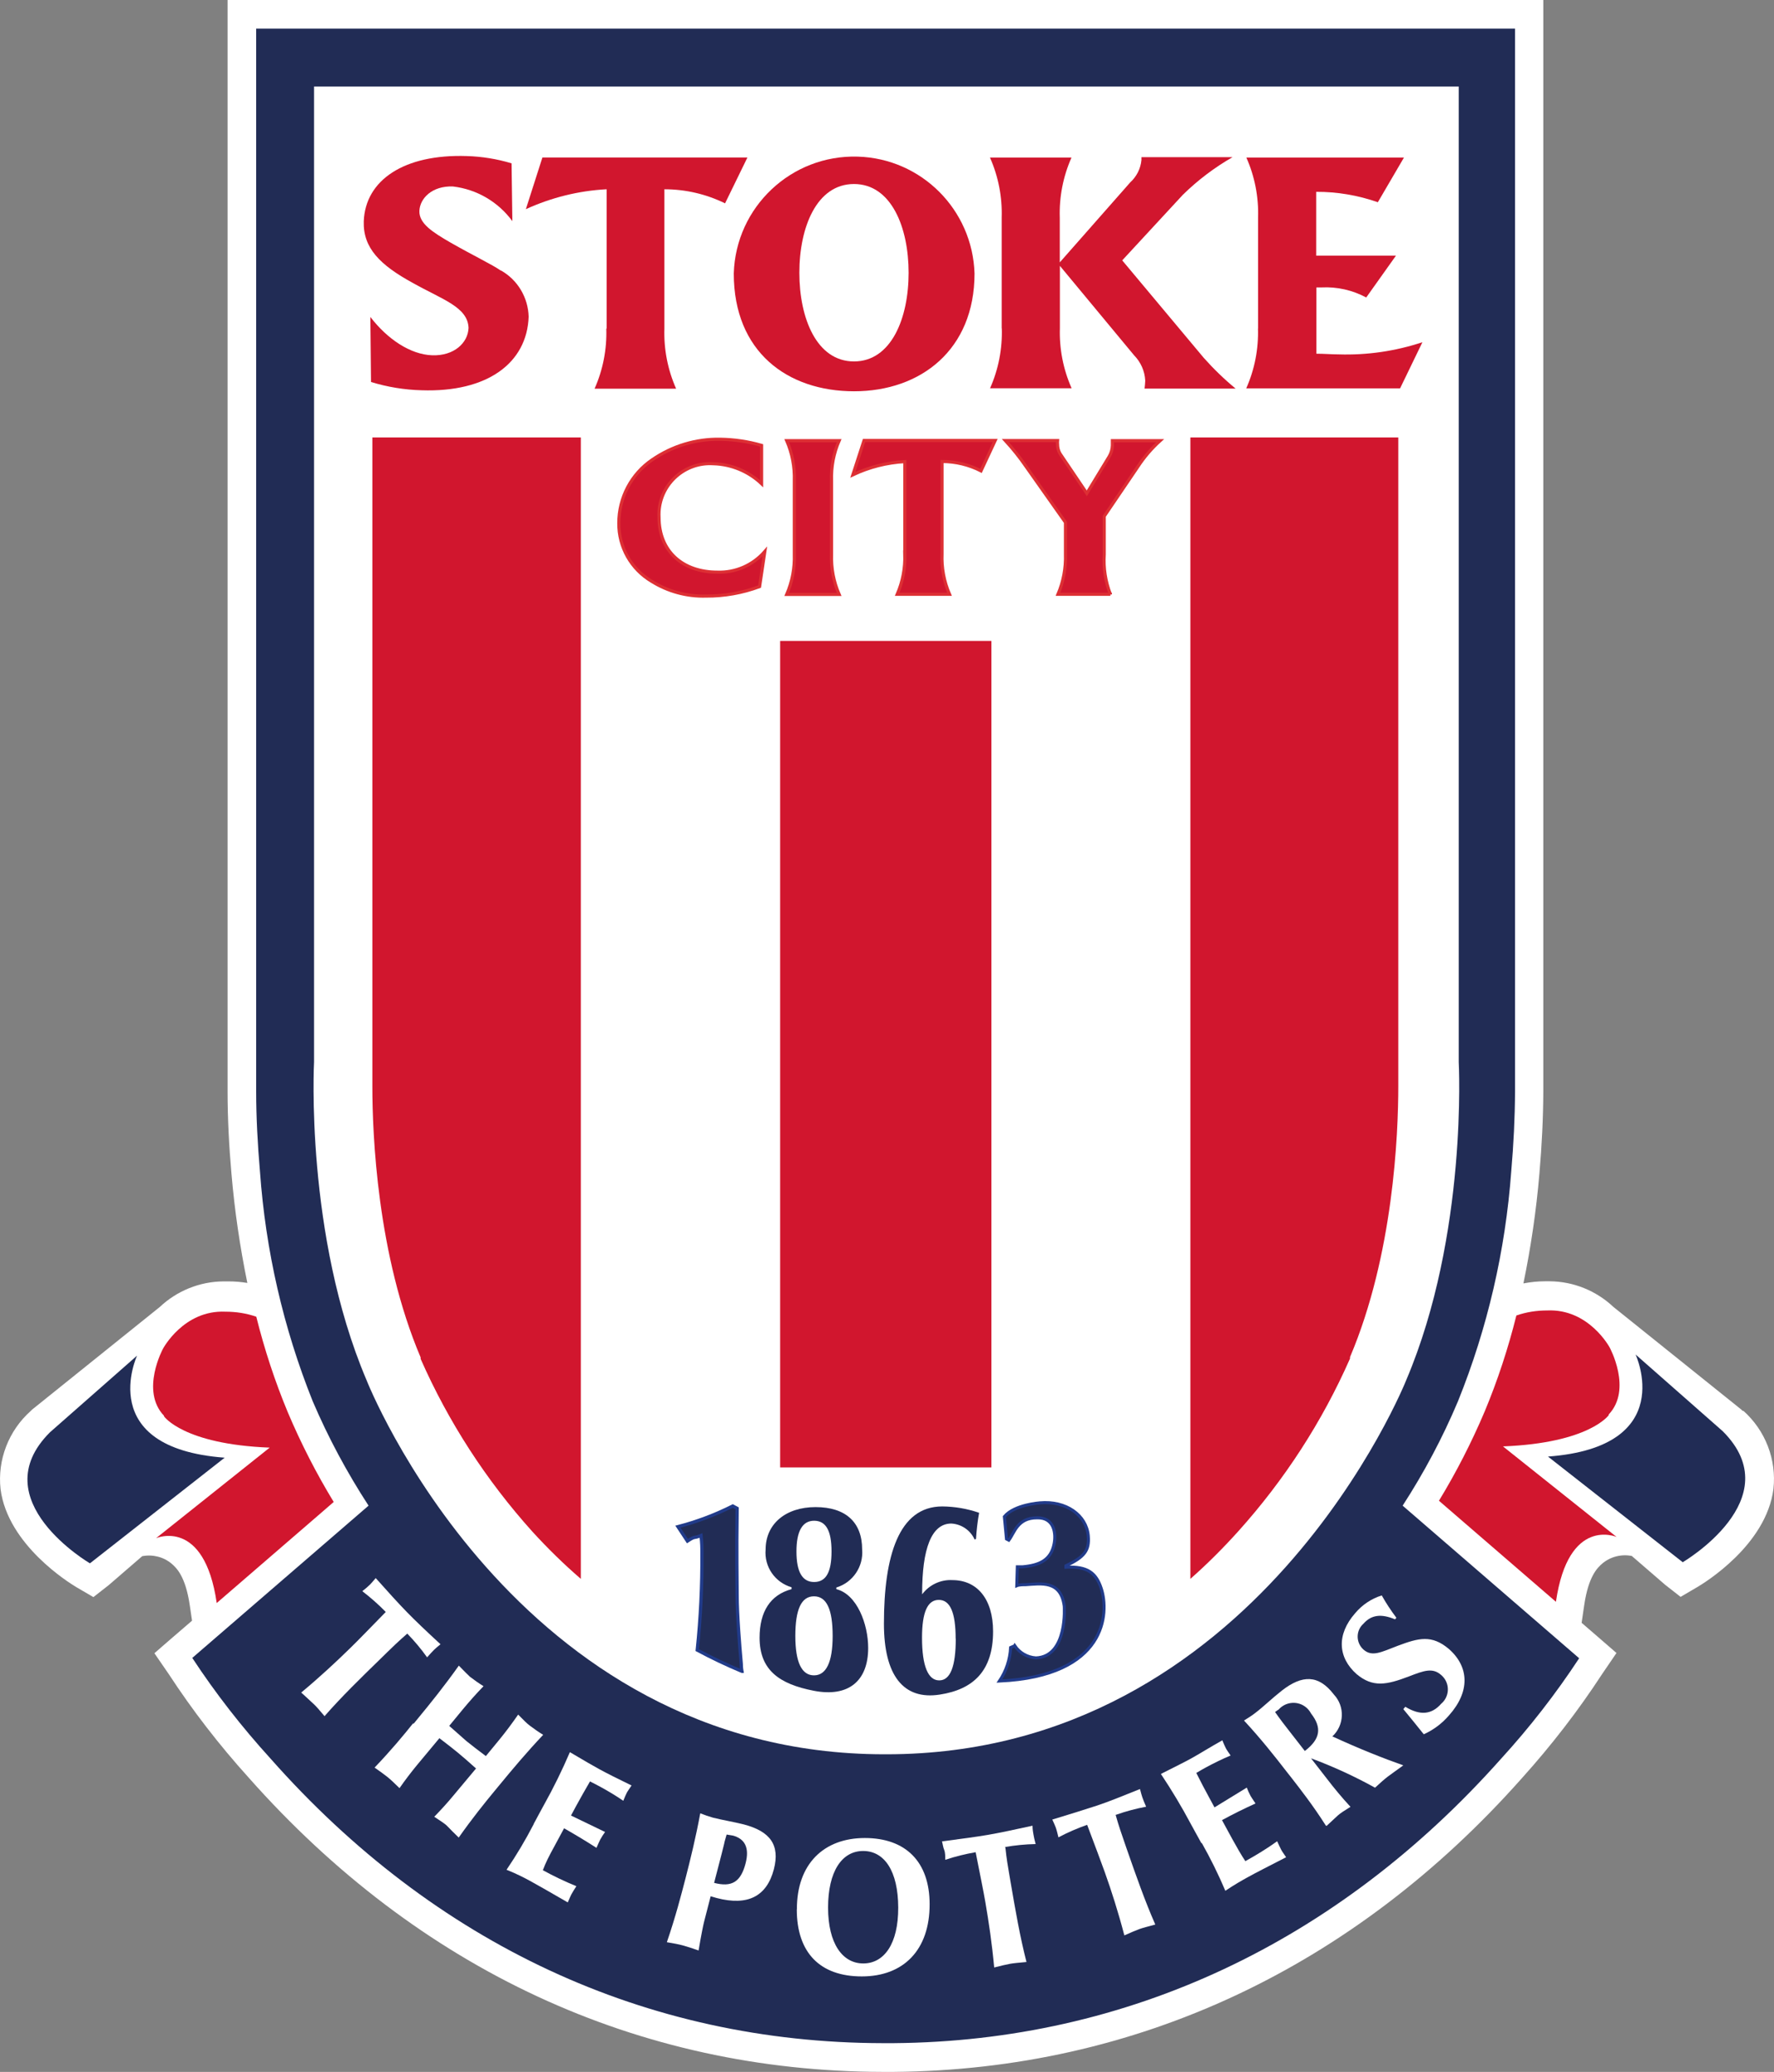 <?xml version="1.0" encoding="UTF-8"?><svg id="Layer_1" xmlns="http://www.w3.org/2000/svg" viewBox="0 0 158.79 185.33"><rect x="0" y="0" width="158.79" height="185.33" fill="#808080" stroke="none"/><defs><style>.cls-1{stroke-width:.29px;}.cls-1,.cls-2{stroke:#213b8a;}.cls-1,.cls-2,.cls-3{fill:none;}.cls-2{stroke-width:.27px;}.cls-4{fill:#fff;}.cls-3{stroke:#dd2f34;stroke-width:.28px;}.cls-5{fill:#d1162e;}.cls-6{fill:#212c55;}</style></defs><path class="cls-4" d="M155.99,126.21l-.06-.06-.06-.06-11.46-9.19c-1.54-1.45-3.57-2.27-5.69-2.29h-.42c-.65,0-1.3.07-1.94.19.67-3.24,1.15-6.51,1.43-9.8.22-2.5.34-5,.35-7.37V0H20.37v97.64c0,2.4.13,4.87.35,7.37.28,3.28.76,6.53,1.42,9.75-.55-.09-1.1-.14-1.65-.14h-.5c-2.12.02-4.15.84-5.69,2.29l-11.43,9.18-.06.06-.06.06c-1.98,1.76-2.99,4.37-2.7,7,.65,5,6.18,8.4,6.8,8.77l1.51.88,1.37-1.07,3-2.59c.93-.18,1.9.06,2.63.67.44.38,1.25,1.13,1.63,3.75l.2,1.35-1.64,1.41-1.73,1.5,1.3,1.89c2.13,3.26,4.52,6.34,7.13,9.23,15.24,17.19,34.85,26.28,56.74,26.33h1c21.68-.18,41.14-9.27,56.25-26.29,2.62-2.91,5.02-6.01,7.16-9.29l1.29-1.89-1.73-1.5-1.39-1.2.23-1.56c.38-2.62,1.19-3.37,1.63-3.75.73-.61,1.7-.85,2.63-.67l3,2.59,1.37,1.07,1.5-.88c.63-.37,6.16-3.74,6.81-8.77.29-2.63-.72-5.24-2.7-7"/><path class="cls-6" d="M125.55,134.68c1.92-2.96,3.58-6.08,4.95-9.33,2.65-6.56,4.25-13.5,4.77-20.56.21-2.42.33-4.82.34-7.16V2.56H22.93v95.07c0,2.33.13,4.74.34,7.16.5,7.05,2.09,13.99,4.72,20.55,1.39,3.25,3.07,6.38,5,9.34l-15.78,13.62c2.09,3.18,4.44,6.19,7,9,14.7,16.62,33.65,25.42,54.78,25.46h1c20.94-.17,39.73-9,54.36-25.43,2.57-2.81,4.91-5.82,7-9l-15.8-13.65Z"/><path class="cls-4" d="M79.34,7.74H28.11v87.26s-.83,15.45,4.69,28.43c0,0,13.12,33.49,46.36,33.49h.18c33.24,0,46.54-33.49,46.54-33.49,5.52-13,4.69-28.43,4.69-28.43V7.74h-51.23Z"/><path class="cls-6" d="M71.29,138.78c0-1.81.53-2.75,1.58-2.75s1.56.87,1.56,2.75-.51,2.73-1.56,2.73-1.58-.89-1.58-2.73M74.87,142c1.47-.45,2.43-1.87,2.3-3.4,0-2.44-1.48-3.79-4.17-3.79s-4.47,1.52-4.47,3.79c-.14,1.54.84,2.95,2.32,3.38v.17c-1.89.51-2.86,2-2.86,4.34,0,2.89,1.75,4.15,4.86,4.75s4.86-.89,4.86-3.83c0-2.13-1-4.8-2.85-5.26v-.15ZM71.19,146.34c0-2.37.53-3.55,1.67-3.55s1.67,1.18,1.67,3.55-.59,3.52-1.67,3.52-1.67-1.13-1.67-3.52"/><path class="cls-6" d="M85.55,146.58c0,2.49-.49,3.73-1.48,3.73s-1.54-1.26-1.54-3.82c0-2.27.49-3.38,1.5-3.38s1.51,1.11,1.51,3.48M82.54,142.59v-.07c0-3.95.82-6.24,2.61-6.24.91.05,1.71.6,2.09,1.43l.12-.05c.05-.78.14-1.57.28-2.34-1.06-.37-2.18-.56-3.3-.57-3.9,0-5.22,4.45-5.22,10.49,0,4.62,1.74,6.85,5,6.34,3-.46,4.77-2.12,4.77-5.65,0-2.89-1.42-4.59-3.64-4.59-1.05-.06-2.07.42-2.7,1.26"/><path class="cls-6" d="M90.83,147.21c.43.64,1.13,1.04,1.9,1.09,2.87-.12,2.53-4.64,2.53-4.64-.31-2.33-2.06-2-3.46-1.91-.24,0-.58,0-.79.09l.05-1.69c.16,0,.31,0,.47,0,1.52-.14,2.55-.59,2.83-2.09.17-.91,0-2.34-1.55-2.29-1.74,0-2,1.33-2.51,2l-.21-.11-.19-2c.9-1.08,3.18-1.23,3.18-1.23,2.34-.21,4.16,1.09,4.33,2.94.12,1.35-.37,1.91-2,2.69v.13c1.95-.11,2.71.53,3.16,1.89.73,2.2.5,7.85-9.11,8.29.6-.89.95-1.93,1-3l.37-.16Z"/><path class="cls-2" d="M90.83,147.21c.43.64,1.13,1.04,1.9,1.09,2.87-.12,2.53-4.64,2.53-4.64-.31-2.33-2.06-2-3.46-1.91-.24,0-.58,0-.79.09l.05-1.69c.16,0,.31,0,.47,0,1.52-.14,2.55-.59,2.83-2.09.17-.91,0-2.34-1.55-2.29-1.74,0-2,1.33-2.51,2l-.21-.11-.19-2c.9-1.08,3.18-1.23,3.18-1.23,2.34-.21,4.16,1.09,4.33,2.94.12,1.35-.37,1.91-2,2.69v.13c1.95-.11,2.71.53,3.16,1.89.73,2.2.5,7.85-9.11,8.29.6-.89.95-1.93,1-3l.37-.16Z"/><path class="cls-6" d="M66.41,149.5c-1.36-.57-2.7-1.2-4-1.9.3-2.88.44-5.77.42-8.66,0-.51,0-.87-.08-1.59-.77.31-.45,0-1.22.5l-.85-1.29c1.7-.44,3.34-1.06,4.91-1.85l.39.21c-.06,4.14,0,6.44,0,7.78,0,1.7.22,4.44.37,6.13,0,.35.1.68.1.68"/><path class="cls-1" d="M66.41,149.5c-1.36-.57-2.7-1.2-4-1.9.3-2.88.44-5.77.42-8.66,0-.51,0-.87-.08-1.59-.77.31-.45,0-1.22.5l-.85-1.29c1.7-.44,3.34-1.06,4.91-1.85l.39.21c-.06,4.14,0,6.44,0,7.78,0,1.7.22,4.44.37,6.13,0,.35.06.67.06.67Z"/><path class="cls-4" d="M63.91,168.46l.67-2.58.25-1c0-.08.09-.34.21-.78l.55.09c1.11.29,1.5,1.12,1.15,2.48-.44,1.69-1.25,2.16-2.83,1.75M63.61,169.62l.55.16c2.77.72,4.47-.14,5.11-2.58.56-2.18-.34-3.38-2.67-4-1-.25-1.91-.39-2.78-.61-.39-.11-.77-.24-1.14-.39-.4,2.16-.88,4.11-1.32,5.82-.4,1.53-.89,3.44-1.67,5.71.6.1,1.08.19,1.44.29s.84.25,1.4.45c.24-1.43.42-2.29.49-2.56l.59-2.29Z"/><path class="cls-4" d="M74.12,170.64c0-3.23,1.23-5.07,3.14-5.07s3.13,1.8,3.14,5.06-1.27,5-3.13,5-3.15-1.78-3.15-5M71.32,170.79c0,3.88,2.08,6,5.82,6s6.08-2.37,6.07-6.46c0-3.79-2.14-5.92-5.8-5.92s-6.09,2.31-6.08,6.37"/><path class="cls-4" d="M89.99,165.24c.1,1,.24,1.79.35,2.43l.12.7c.43,2.51.84,4.88,1.42,7.13-.68.06-1.18.11-1.46.16s-.85.18-1.43.33c-.2-2.16-.49-4.11-.8-5.89-.16-.95-.47-2.43-.86-4.42-.92.16-1.83.38-2.72.68,0-.33,0-.65-.1-.9s-.1-.39-.19-.75c1.67-.22,3.05-.4,4.1-.58s2.35-.46,4-.82c0,.36.06.61.08.76s.11.56.2.88c-.93.02-1.85.11-2.77.27"/><path class="cls-4" d="M99.86,162.34c.26.94.54,1.73.75,2.34l.23.67c.84,2.4,1.63,4.67,2.57,6.8-.66.18-1.14.3-1.41.4s-.81.32-1.36.57c-.55-2.1-1.16-4-1.76-5.68-.32-.9-.86-2.32-1.57-4.21-.88.31-1.74.68-2.57,1.12-.08-.33-.15-.63-.24-.88s-.16-.37-.31-.71c1.61-.49,2.94-.9,4-1.25s2.25-.84,3.85-1.48c.09.36.16.59.21.74s.2.54.34.84c-.91.17-1.81.41-2.69.72"/><path class="cls-4" d="M107.53,164.86l-.58-1.05-.35-.64c-.82-1.54-1.72-3.04-2.69-4.49,1.31-.66,2.21-1.11,2.68-1.37.73-.4,1.68-1,2.82-1.64.13.31.23.55.32.72s.24.37.42.64c-.79.33-1.51.69-2.2,1.06-.3.17-.6.33-.87.5.39.78.79,1.54,1.19,2.27l.44.81,2.89-1.77c.1.26.21.51.34.75.08.14.23.35.44.67-1.06.48-2.06.98-3,1.49l.91,1.67c.42.76.8,1.43,1.18,2,.98-.54,1.94-1.13,2.85-1.78.13.3.25.54.35.74s.24.37.45.69c-1.58.81-2.74,1.4-3.44,1.79-.53.29-1.21.68-2,1.21-.62-1.46-1.32-2.88-2.1-4.26"/><path class="cls-4" d="M116.79,156.62l-1.48-1.9c-.3-.38-.71-.91-1.18-1.58.17-.13.28-.2.32-.22.64-.73,1.76-.81,2.5-.16.16.14.3.32.4.51,1,1.28.82,2.28-.51,3.32h0M118.74,163.33c.42-.39.76-.71,1-.93s.65-.47,1.14-.78c-.75-.81-1.45-1.65-2.13-2.54l-1.4-1.8c1.97.73,3.89,1.61,5.73,2.63.43-.4.81-.74,1.15-1s.77-.55,1.38-1c-1.76-.62-3.87-1.45-6.35-2.59,1.07-.99,1.14-2.67.14-3.74-.01-.02-.03-.03-.04-.05-1.34-1.72-2.79-1.74-4.63-.3-.89.7-1.63,1.43-2.38,2-.28.22-.61.43-1,.67,1.52,1.64,2.76,3.21,3.82,4.58l.38.48c.91,1.17,2,2.57,3.12,4.33"/><path class="cls-4" d="M125.62,152.87l.17-.2c1.3.79,2.34.72,3.21-.27.71-.6.8-1.66.2-2.37-.06-.07-.13-.14-.2-.2-.77-.68-1.53-.4-2.9.13-2,.76-3.22,1-4.67-.21-1.67-1.48-1.82-3.53-.13-5.45.63-.75,1.45-1.3,2.38-1.59.39.7.83,1.36,1.31,2l-.12.14c-1.24-.52-2.12-.41-2.83.39-.64.57-.69,1.55-.12,2.19.04.04.08.08.12.12.77.68,1.55.25,3.11-.35,1.83-.68,3-1,4.54.3,1.83,1.61,1.9,3.83,0,5.95-.62.72-1.38,1.29-2.25,1.68-.65-.82-1.27-1.57-1.83-2.25"/><path class="cls-4" d="M36.44,146.14c-.74.64-1.34,1.22-1.8,1.67l-.51.5c-1.82,1.77-3.55,3.45-5.08,5.2-.44-.52-.76-.9-1-1.11s-.63-.6-1.09-1c1.67-1.39,3.11-2.73,4.41-4,.69-.67,1.74-1.76,3.16-3.21-.65-.67-1.36-1.29-2.1-1.86.24-.18.47-.38.69-.59.11-.11.27-.3.51-.58,1.12,1.26,2.06,2.29,2.8,3.05s1.71,1.68,3,2.87c-.29.23-.47.39-.58.5s-.4.41-.62.67c-.54-.76-1.14-1.47-1.79-2.14"/><path class="cls-4" d="M36.99,154.23l.43-.53c1.1-1.33,2.35-2.88,3.65-4.71.45.46.78.8,1,1,.39.3.79.58,1.21.84-.66.68-1.27,1.37-1.86,2.08l-1.21,1.47c.75.66,1.26,1.12,1.53,1.35.49.4,1.08.85,1.75,1.35l1.21-1.47c.59-.72,1.14-1.46,1.68-2.24.47.48.82.83,1.06,1,.38.29.77.56,1.18.81-1.53,1.62-2.8,3.14-3.92,4.5l-.43.52c-.9,1.09-2,2.45-3.21,4.17-.42-.41-.76-.74-1-1s-.69-.52-1.19-.86c.61-.63,1.19-1.26,1.74-1.93l2-2.39c-.64-.58-1.21-1.07-1.67-1.45s-.86-.68-1.61-1.26l-2,2.4c-.55.67-1.07,1.35-1.57,2.07-.43-.42-.78-.76-1.08-1s-.68-.51-1.15-.84c1.46-1.53,2.58-2.87,3.48-4"/><path class="cls-4" d="M47.78,163.13l.57-1.06.35-.64c.85-1.52,1.62-3.09,2.31-4.7,1.27.75,2.13,1.25,2.61,1.51.73.4,1.72.89,2.91,1.47-.18.27-.34.49-.43.66s-.18.4-.31.71c-.67-.46-1.37-.88-2.09-1.27-.3-.16-.6-.32-.89-.46-.44.75-.86,1.5-1.26,2.23l-.44.82,3.05,1.47c-.16.22-.31.45-.44.69-.08.14-.17.38-.33.73-.98-.63-1.95-1.21-2.9-1.75l-.9,1.67c-.42.76-.77,1.45-1,2.08.97.53,1.97,1.01,3,1.43-.18.28-.32.5-.43.7s-.18.4-.34.75c-1.54-.89-2.67-1.54-3.37-1.92-.53-.29-1.23-.65-2.11-1,.89-1.31,1.7-2.67,2.43-4.08"/><path class="cls-5" d="M54.3,29.39v-12.46c-2.5.13-4.95.74-7.23,1.78l1.48-4.62h18.35l-2,4.1c-1.69-.83-3.55-1.26-5.43-1.26v12.46c-.06,1.85.3,3.69,1.05,5.38h-7.3c.75-1.69,1.11-3.53,1.05-5.38"/><path class="cls-5" d="M89.66,29.39v-9.92c.06-1.85-.3-3.69-1.05-5.38h7.3c-.75,1.69-1.11,3.53-1.05,5.38v4l6.31-7.16c.57-.52.93-1.23,1-2v-.25h8.15c-1.62.93-3.11,2.06-4.44,3.36l-5.43,5.87,7.29,8.71c.88.99,1.84,1.92,2.86,2.76h-8.15c.03-.24.05-.47.06-.71-.04-.85-.4-1.66-1-2.27l-6.64-8v5.57c-.06,1.85.3,3.69,1.05,5.38h-7.3c.75-1.69,1.11-3.53,1.05-5.38"/><path class="cls-5" d="M112.61,29.39v-9.92c.06-1.85-.3-3.69-1.05-5.38h14.11l-2.34,4c-1.77-.62-3.64-.94-5.52-.93v5.71h7.14l-2.66,3.74c-1.23-.66-2.61-.97-4-.9h-.46v5.93c.69,0,1.38.06,2,.06,2.54.08,5.08-.29,7.49-1.09l-2,4.13h-13.77c.75-1.69,1.11-3.53,1.05-5.38"/><path class="cls-5" d="M63.84,41.48c-2.52-.16-4.69,1.76-4.85,4.27-.01.18-.01.36,0,.54,0,3,2.09,4.89,5.22,4.89,1.62.06,3.18-.62,4.25-1.85l-.47,3.14c-1.53.57-3.16.86-4.79.85-1.72.05-3.41-.41-4.87-1.32-1.84-1.09-2.96-3.07-2.94-5.21,0-2.27,1.12-4.4,3-5.67,1.79-1.23,3.91-1.87,6.08-1.83,1.25.02,2.5.2,3.7.55v3.43c-1.18-1.11-2.73-1.74-4.35-1.78"/><path class="cls-3" d="M63.84,41.48c-2.52-.16-4.69,1.76-4.85,4.27-.01.18-.01.36,0,.54,0,3,2.09,4.89,5.22,4.89,1.62.06,3.18-.62,4.25-1.85l-.47,3.14c-1.53.57-3.16.86-4.79.85-1.72.05-3.41-.41-4.87-1.32-1.84-1.09-2.96-3.07-2.94-5.21,0-2.27,1.12-4.4,3-5.67,1.79-1.23,3.91-1.87,6.08-1.83,1.25.02,2.5.2,3.7.55v3.43c-1.17-1.11-2.72-1.75-4.33-1.79Z"/><path class="cls-5" d="M71.1,49.58v-6.58c.04-1.23-.19-2.45-.68-3.58h4.69c-.49,1.13-.72,2.35-.68,3.58v6.59c-.04,1.23.19,2.45.68,3.58h-4.69c.49-1.13.72-2.35.68-3.58"/><path class="cls-3" d="M71.1,49.58v-6.58c.04-1.23-.19-2.45-.68-3.58h4.69c-.49,1.13-.72,2.35-.68,3.58v6.59c-.04,1.23.19,2.45.68,3.58h-4.69c.49-1.13.72-2.36.68-3.59Z"/><path class="cls-5" d="M80.99,49.58v-8.29c-1.61.09-3.19.49-4.65,1.18l1-3.07h11.74l-1.27,2.72c-1.08-.55-2.28-.84-3.49-.84v8.28c-.05,1.23.18,2.46.67,3.6h-4.68c.49-1.13.72-2.35.68-3.58"/><path class="cls-3" d="M80.99,49.58v-8.29c-1.61.09-3.19.49-4.65,1.18l1-3.07h11.74l-1.27,2.72c-1.08-.55-2.28-.84-3.49-.84v8.28c-.05,1.23.18,2.46.67,3.6h-4.68c.49-1.13.72-2.35.68-3.58Z"/><path class="cls-5" d="M99.39,53.16h-4.69c.48-1.13.71-2.35.67-3.58v-2.85l-3.53-5c-.56-.82-1.18-1.59-1.85-2.32h4.67c-.01.1-.01.21,0,.31,0,.31.07.61.23.87l2.39,3.54,2-3.29c.18-.3.28-.65.29-1,0-.14,0-.28,0-.42h4.27c-.76.69-1.44,1.48-2,2.34l-3,4.42v3.41c-.04,1.23.19,2.45.68,3.58"/><path class="cls-3" d="M99.39,53.16h-4.69c.48-1.13.71-2.35.67-3.58v-2.85l-3.53-5c-.56-.82-1.18-1.59-1.85-2.32h4.67c-.01.1-.01.21,0,.31,0,.31.07.61.23.87l2.39,3.54,2-3.29c.18-.3.28-.65.29-1,0-.14,0-.28,0-.42h4.27c-.76.69-1.44,1.48-2,2.34l-3,4.42v3.41c-.08,1.22.11,2.43.55,3.57Z"/><path class="cls-5" d="M87.23,24.46c0,6.83-4.82,10.54-10.78,10.54s-10.77-3.52-10.77-10.54c.18-5.95,5.15-10.63,11.1-10.45,5.7.17,10.27,4.75,10.45,10.45M76.44,16.46c-3.34,0-4.89,3.87-4.89,7.94s1.55,7.93,4.89,7.93,4.89-3.87,4.89-7.93-1.55-7.94-4.89-7.94"/><path class="cls-5" d="M44.82,24.2c-.72-.51-2.46-1.34-4.49-2.5-1.61-.93-2.83-1.71-2.79-2.83s1.13-2.26,3-2.19c2.13.25,4.05,1.37,5.32,3.1l-.07-5.17c-1.3-.39-2.64-.61-4-.65-5.62-.19-9.09,2.15-9.23,5.84-.07,2.37,1.43,3.9,4.43,5.53,2.64,1.48,4.88,2.14,4.95,4-.05,1.35-1.31,2.52-3.26,2.45s-4-1.44-5.53-3.43l.06,5.82c1.47.45,2.99.7,4.53.74,5.87.2,9.43-2.43,9.58-6.58-.05-1.71-.97-3.27-2.45-4.12"/><path class="cls-5" d="M143.99,126.53c2.14-2.25.09-6,.09-6,0,0-1.86-3.48-5.59-3.31-.94,0-1.87.14-2.76.45-.73,2.92-1.67,5.79-2.83,8.57h0c-1.17,2.76-2.54,5.44-4.1,8l1.41,1.22,9.06,7.82c1.12-7.68,5.43-5.8,5.43-5.8l-10.17-8.1c7.74-.3,9.47-2.8,9.47-2.8"/><path class="cls-6" d="M146.4,121.16s3.86,8.26-7.84,9.13l12.06,9.45s9.67-5.65,3.58-11.72l-7.8-6.86Z"/><path class="cls-5" d="M14.68,126.64c-2.14-2.24-.09-6-.09-6,0,0,1.85-3.48,5.59-3.31.94,0,1.87.14,2.76.45.73,2.92,1.67,5.79,2.83,8.57h0c1.17,2.76,2.54,5.44,4.1,8l-1.41,1.22-9.06,7.82c-1.12-7.68-5.43-5.8-5.43-5.8l10.17-8.1c-7.74-.3-9.46-2.8-9.46-2.8"/><path class="cls-6" d="M12.27,121.26s-3.86,8.26,7.84,9.13l-12.06,9.45s-9.67-5.65-3.58-11.72l7.8-6.86Z"/><rect class="cls-5" x="69.83" y="57.33" width="18.91" height="73.93"/><path class="cls-5" d="M106.55,141.23c1.51-1.33,2.94-2.76,4.29-4.26,4.13-4.59,7.51-9.8,10-15.45v-.13c3.89-9.16,4.32-19.94,4.32-24.24v-58.02h-18.61v102.1Z"/><path class="cls-5" d="M51.99,141.23c-1.53-1.32-2.98-2.74-4.34-4.23-4.13-4.59-7.51-9.8-10-15.45v-.13c-3.89-9.16-4.32-19.94-4.32-24.24v-58.05h18.66v102.1Z"/></svg>
